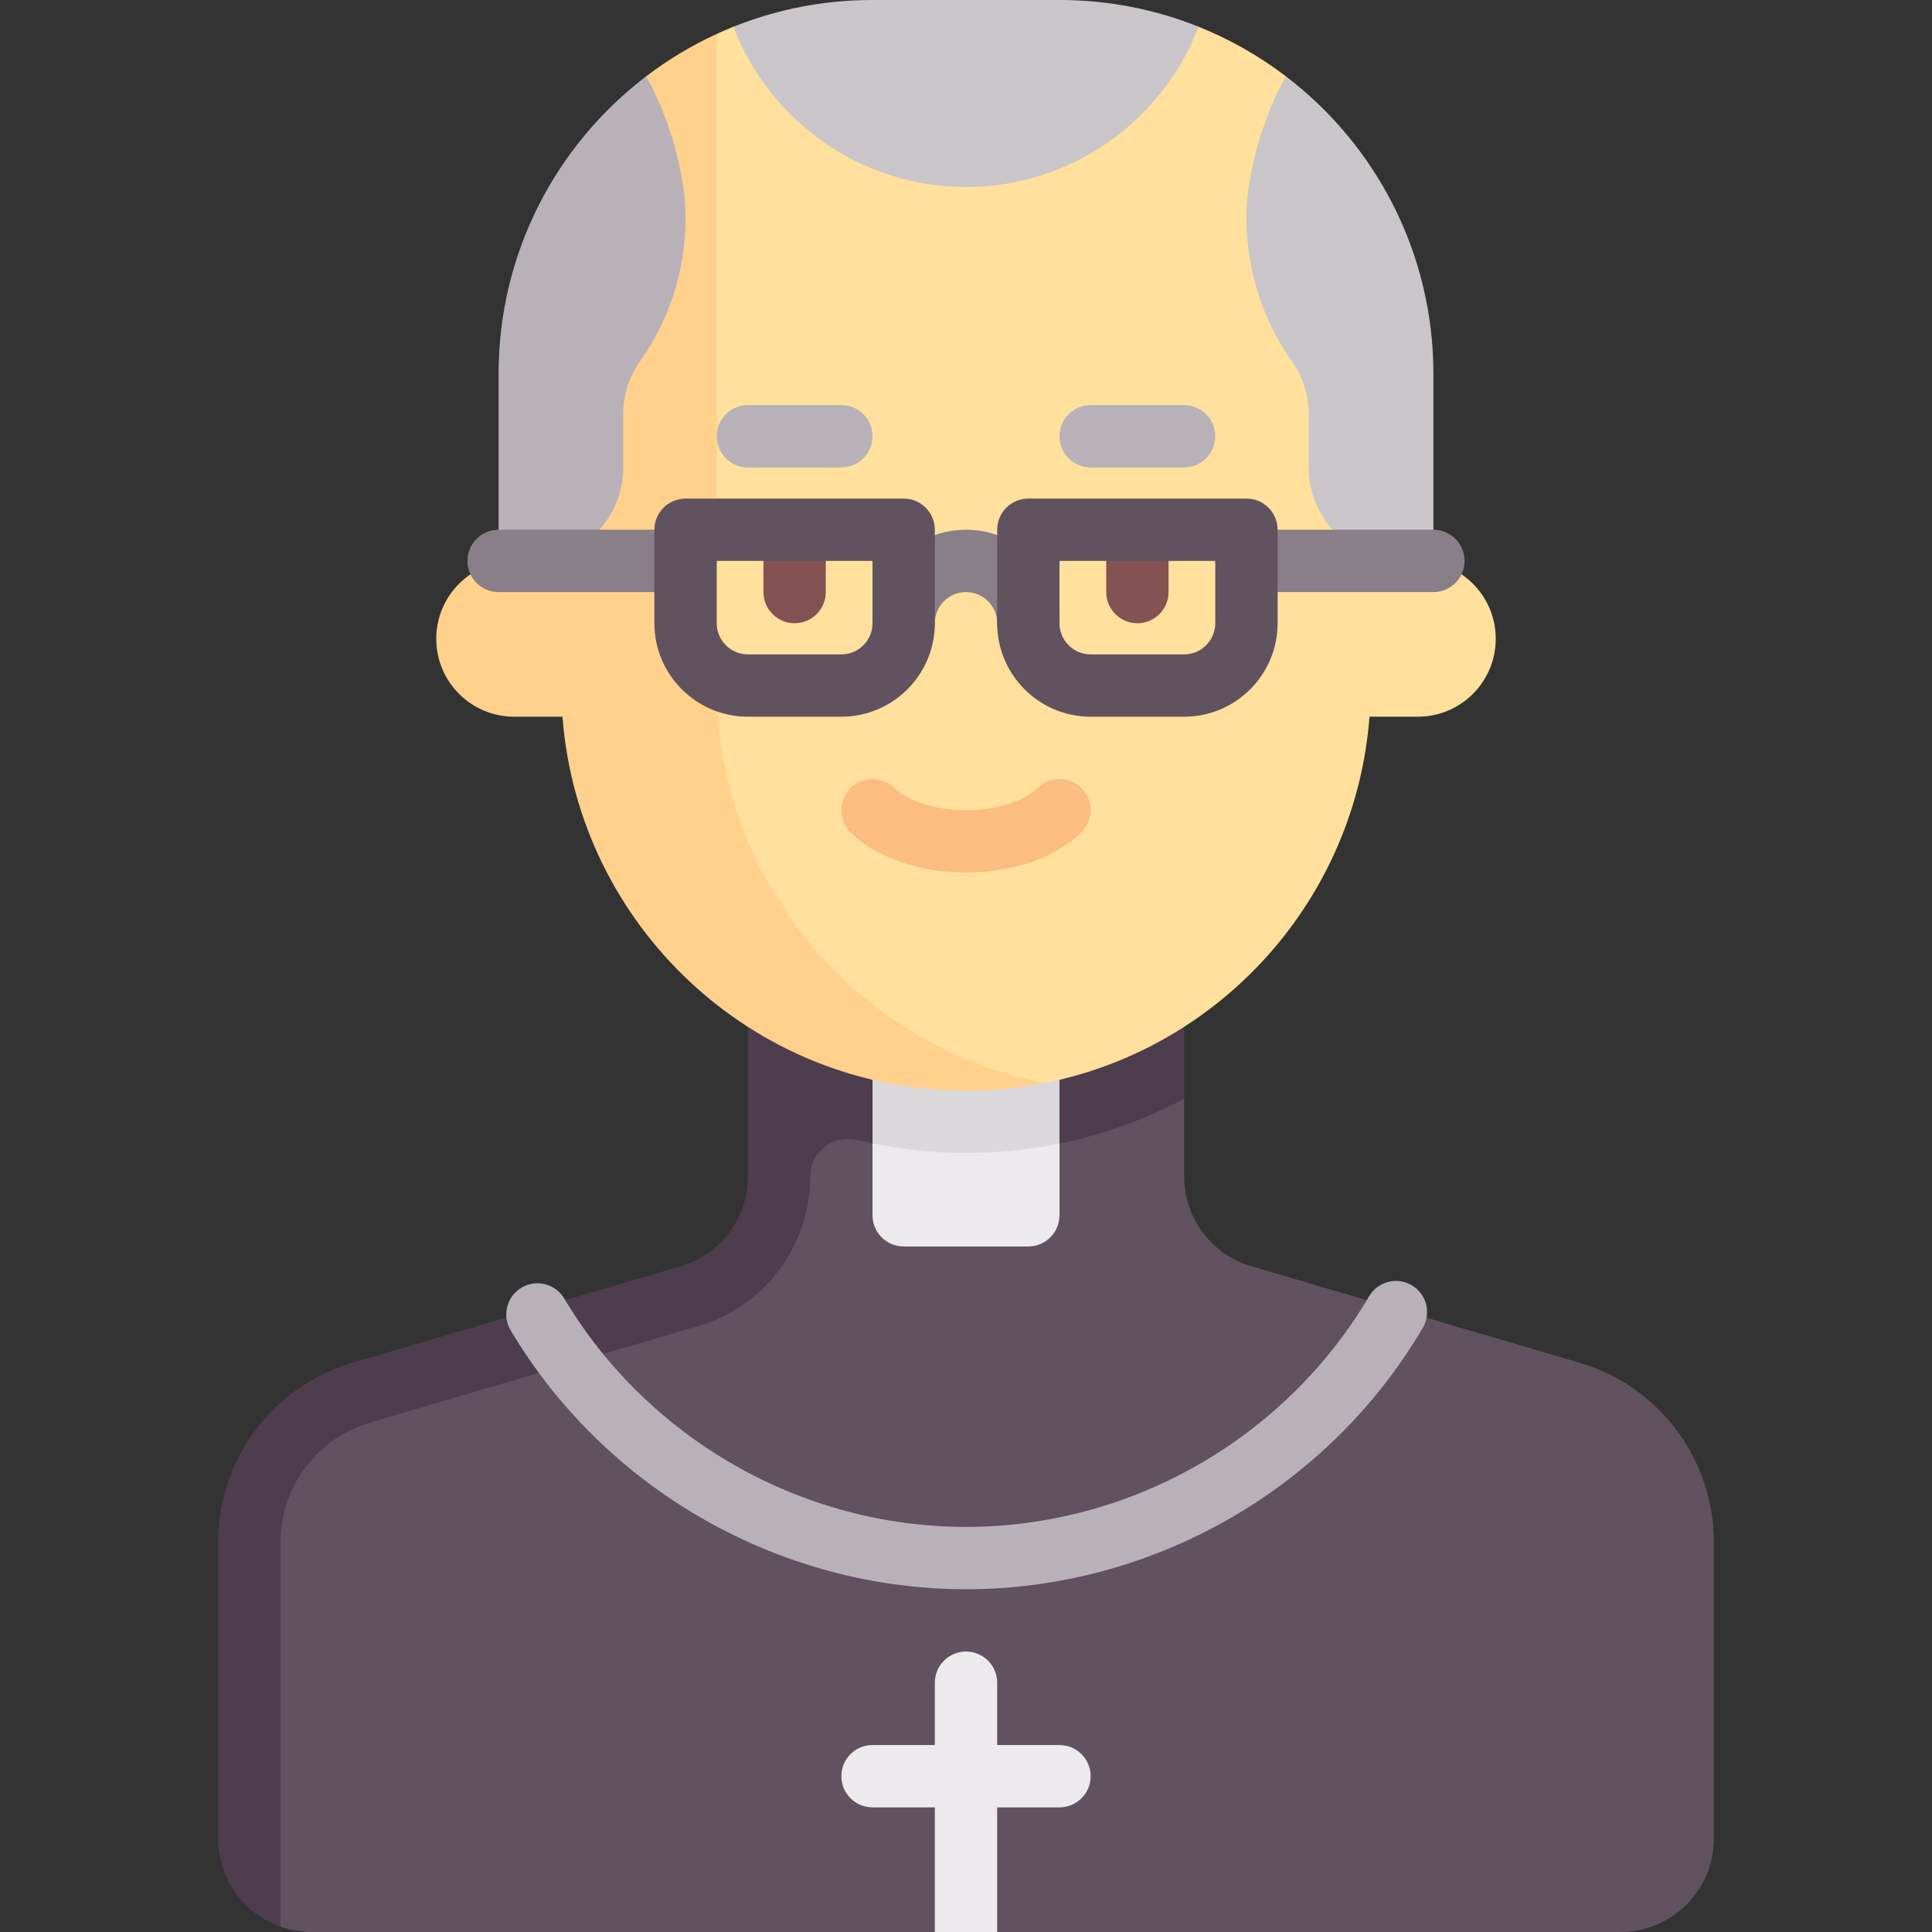 <svg id="Capa_1" enable-background="new 0 0 512 512" height="512" viewBox="0 0 512 512" width="512" xmlns="http://www.w3.org/2000/svg"><rect x="0" y="0" width="512" height="512" fill="#333333" stroke="none"/><g><path d="m418.626 361.152-87.035-25.599c-10.544-3.101-17.784-12.778-17.784-23.768v-20.591h-110.177v39.128l-110.256 35.609c-21.087 6.202-26.577 20.776-26.577 42.756v78.539l7.525 23.364c2.583.913 5.363 1.41 8.258 1.41h346.838c13.682 0 24.774-11.092 24.774-24.774v-78.538c.001-21.981-14.479-41.334-35.566-47.536z" fill="#615260"/><path d="m98.029 377.001 87.046-25.606c17.57-5.169 29.635-21.294 29.635-39.608 0-6.591 6.203-11.235 12.61-9.684 9.201 2.228 18.791 3.447 28.681 3.447 20.89 0 40.542-5.222 57.806-14.354v-59.968h-115.613v80.559c0 10.99-7.24 20.666-17.784 23.767l-87.036 25.599c-21.087 6.202-35.568 25.555-35.568 47.535v78.538c0 10.771 6.916 19.952 16.516 23.364v-101.904c.001-14.651 9.652-27.55 23.707-31.685z" fill="#4e3d4d"/><path d="m231.226 302.982v19.083c0 4.56 3.697 8.258 8.258 8.258h33.032c4.561 0 8.258-3.698 8.258-8.258v-19.206z" fill="#eceaec"/><path d="m231.226 302.982c8.017 1.674 16.257 2.567 24.774 2.567 8.493 0 16.767-.857 24.774-2.496v-30.537h-49.548z" fill="#dbd8db"/><path d="m379.871 149.062-39.091-128.836c-7.033-5.359-14.805-9.799-23.135-13.14l-123.294.002c-1.49.598-2.962 1.231-4.416 1.898l-23.446 180.95c4.23 55.419 33.008 97.479 89.51 97.479 7.165 0 20.934-.425 20.934-.425 46.612-9.224 82.31-48.663 86.004-97.055h12.804c11.402 0 20.645-9.243 20.645-20.645.001-9.987-7.092-18.315-16.515-20.228z" fill="#ffe09c"/><path d="m189.936 181.678v-172.692c-6.667 3.064-12.937 6.848-18.711 11.251l-39.095 128.825c-9.423 1.913-16.517 10.241-16.517 20.229 0 11.402 9.243 20.645 20.645 20.645h12.804c4.23 55.419 50.435 99.097 106.937 99.097 7.103 0 14.218-.725 20.934-2.042-49.46-9.588-86.997-53.051-86.997-105.313z" fill="#ffd18d"/><path d="m280.775 0h-49.548c-13.034 0-25.476 2.514-36.875 7.088 9.527 24.777 33.516 42.461 61.649 42.461s52.118-17.686 61.644-42.463c-11.4-4.574-23.837-7.086-36.87-7.086z" fill="#c9c5c9"/><path d="m132.13 99.097v49.549h8.258c13.682 0 24.774-11.092 24.774-24.774v-14.019c0-5.044 1.542-9.965 4.452-14.086 7.583-10.738 12.064-23.813 12.064-37.96 0-11.391-4.075-26.245-10.453-37.57-23.747 18.104-39.095 46.694-39.095 78.86z" fill="#b8b2b8"/><path d="m379.87 99.097v49.549h-8.258c-13.682 0-24.774-11.092-24.774-24.774v-14.019c0-5.044-1.542-9.965-4.452-14.086-7.583-10.738-12.065-23.813-12.065-37.96 0-11.391 4.08-26.256 10.457-37.581 23.749 18.104 39.092 46.705 39.092 78.871z" fill="#c9c5c9"/><path d="m181.677 156.904h-49.548c-4.565 0-8.258-3.698-8.258-8.258s3.694-8.258 8.258-8.258h49.548c4.565 0 8.258 3.698 8.258 8.258.001 4.56-3.693 8.258-8.258 8.258z" fill="#887f88"/><path d="m379.871 156.904h-49.548c-4.565 0-8.258-3.698-8.258-8.258s3.694-8.258 8.258-8.258h49.548c4.565 0 8.258 3.698 8.258 8.258s-3.694 8.258-8.258 8.258z" fill="#887f88"/><path d="m272.516 173.42c-4.565 0-8.258-3.698-8.258-8.258 0-4.552-3.702-8.258-8.258-8.258s-8.258 3.706-8.258 8.258c0 4.56-3.694 8.258-8.258 8.258s-8.258-3.698-8.258-8.258c0-13.661 11.113-24.774 24.774-24.774s24.774 11.113 24.774 24.774c0 4.56-3.693 8.258-8.258 8.258z" fill="#887f88"/><g fill="#b8b2b8"><path d="m222.968 123.871h-24.774c-4.565 0-8.258-3.698-8.258-8.258s3.694-8.258 8.258-8.258h24.774c4.565 0 8.258 3.698 8.258 8.258 0 4.561-3.694 8.258-8.258 8.258z"/><path d="m313.806 123.871h-24.774c-4.565 0-8.258-3.698-8.258-8.258s3.694-8.258 8.258-8.258h24.774c4.565 0 8.258 3.698 8.258 8.258 0 4.561-3.693 8.258-8.258 8.258z"/><path d="m256 421.161c-49.21 0-95.443-26.282-120.669-68.593-2.331-3.919-1.048-8.988 2.871-11.323 3.911-2.343 8.984-1.052 11.323 2.863 22.258 37.339 63.056 60.536 106.476 60.536 43.694 0 84.621-23.415 106.822-61.113 2.298-3.931 7.355-5.246 11.306-2.927 3.927 2.315 5.234 7.375 2.919 11.306-25.145 42.715-71.532 69.251-121.048 69.251z"/></g><path d="m280.774 462.452h-16.516v-16.516c0-4.56-3.694-8.258-8.258-8.258s-8.258 3.698-8.258 8.258v16.516h-16.516c-4.565 0-8.258 3.698-8.258 8.258s3.694 8.258 8.258 8.258h16.516v33.032h16.516v-33.032h16.516c4.565 0 8.258-3.698 8.258-8.258s-3.693-8.258-8.258-8.258z" fill="#eceaec"/><path d="m256 231.226c-12.387 0-23.823-3.976-30.573-10.637-3.25-3.202-3.282-8.431-.081-11.677 3.202-3.25 8.444-3.282 11.677-.081 2.75 2.714 9.371 5.879 18.976 5.879s16.226-3.165 18.976-5.879c3.234-3.202 8.476-3.169 11.677.081 3.202 3.246 3.169 8.476-.081 11.677-6.748 6.661-18.184 10.637-30.571 10.637z" fill="#fbbd80"/><path d="m210.581 165.162c-4.565 0-8.258-3.698-8.258-8.258v-8.258c0-4.56 3.694-8.258 8.258-8.258s8.258 3.698 8.258 8.258v8.258c0 4.56-3.694 8.258-8.258 8.258z" fill="#845252"/><path d="m222.968 189.936h-24.774c-13.661 0-24.774-11.113-24.774-24.774v-24.774c0-4.56 3.694-8.258 8.258-8.258h57.806c4.565 0 8.258 3.698 8.258 8.258v24.774c0 13.661-11.113 24.774-24.774 24.774zm-33.032-41.29v16.516c0 4.552 3.702 8.258 8.258 8.258h24.774c4.556 0 8.258-3.706 8.258-8.258v-16.516z" fill="#615260"/><path d="m301.419 165.162c-4.565 0-8.258-3.698-8.258-8.258v-8.258c0-4.56 3.694-8.258 8.258-8.258s8.258 3.698 8.258 8.258v8.258c0 4.56-3.693 8.258-8.258 8.258z" fill="#845252"/><path d="m313.806 189.936h-24.774c-13.661 0-24.774-11.113-24.774-24.774v-24.774c0-4.56 3.694-8.258 8.258-8.258h57.806c4.565 0 8.258 3.698 8.258 8.258v24.774c.001 13.661-11.112 24.774-24.774 24.774zm-33.032-41.29v16.516c0 4.552 3.702 8.258 8.258 8.258h24.774c4.556 0 8.258-3.706 8.258-8.258v-16.516z" fill="#615260"/></g></svg>